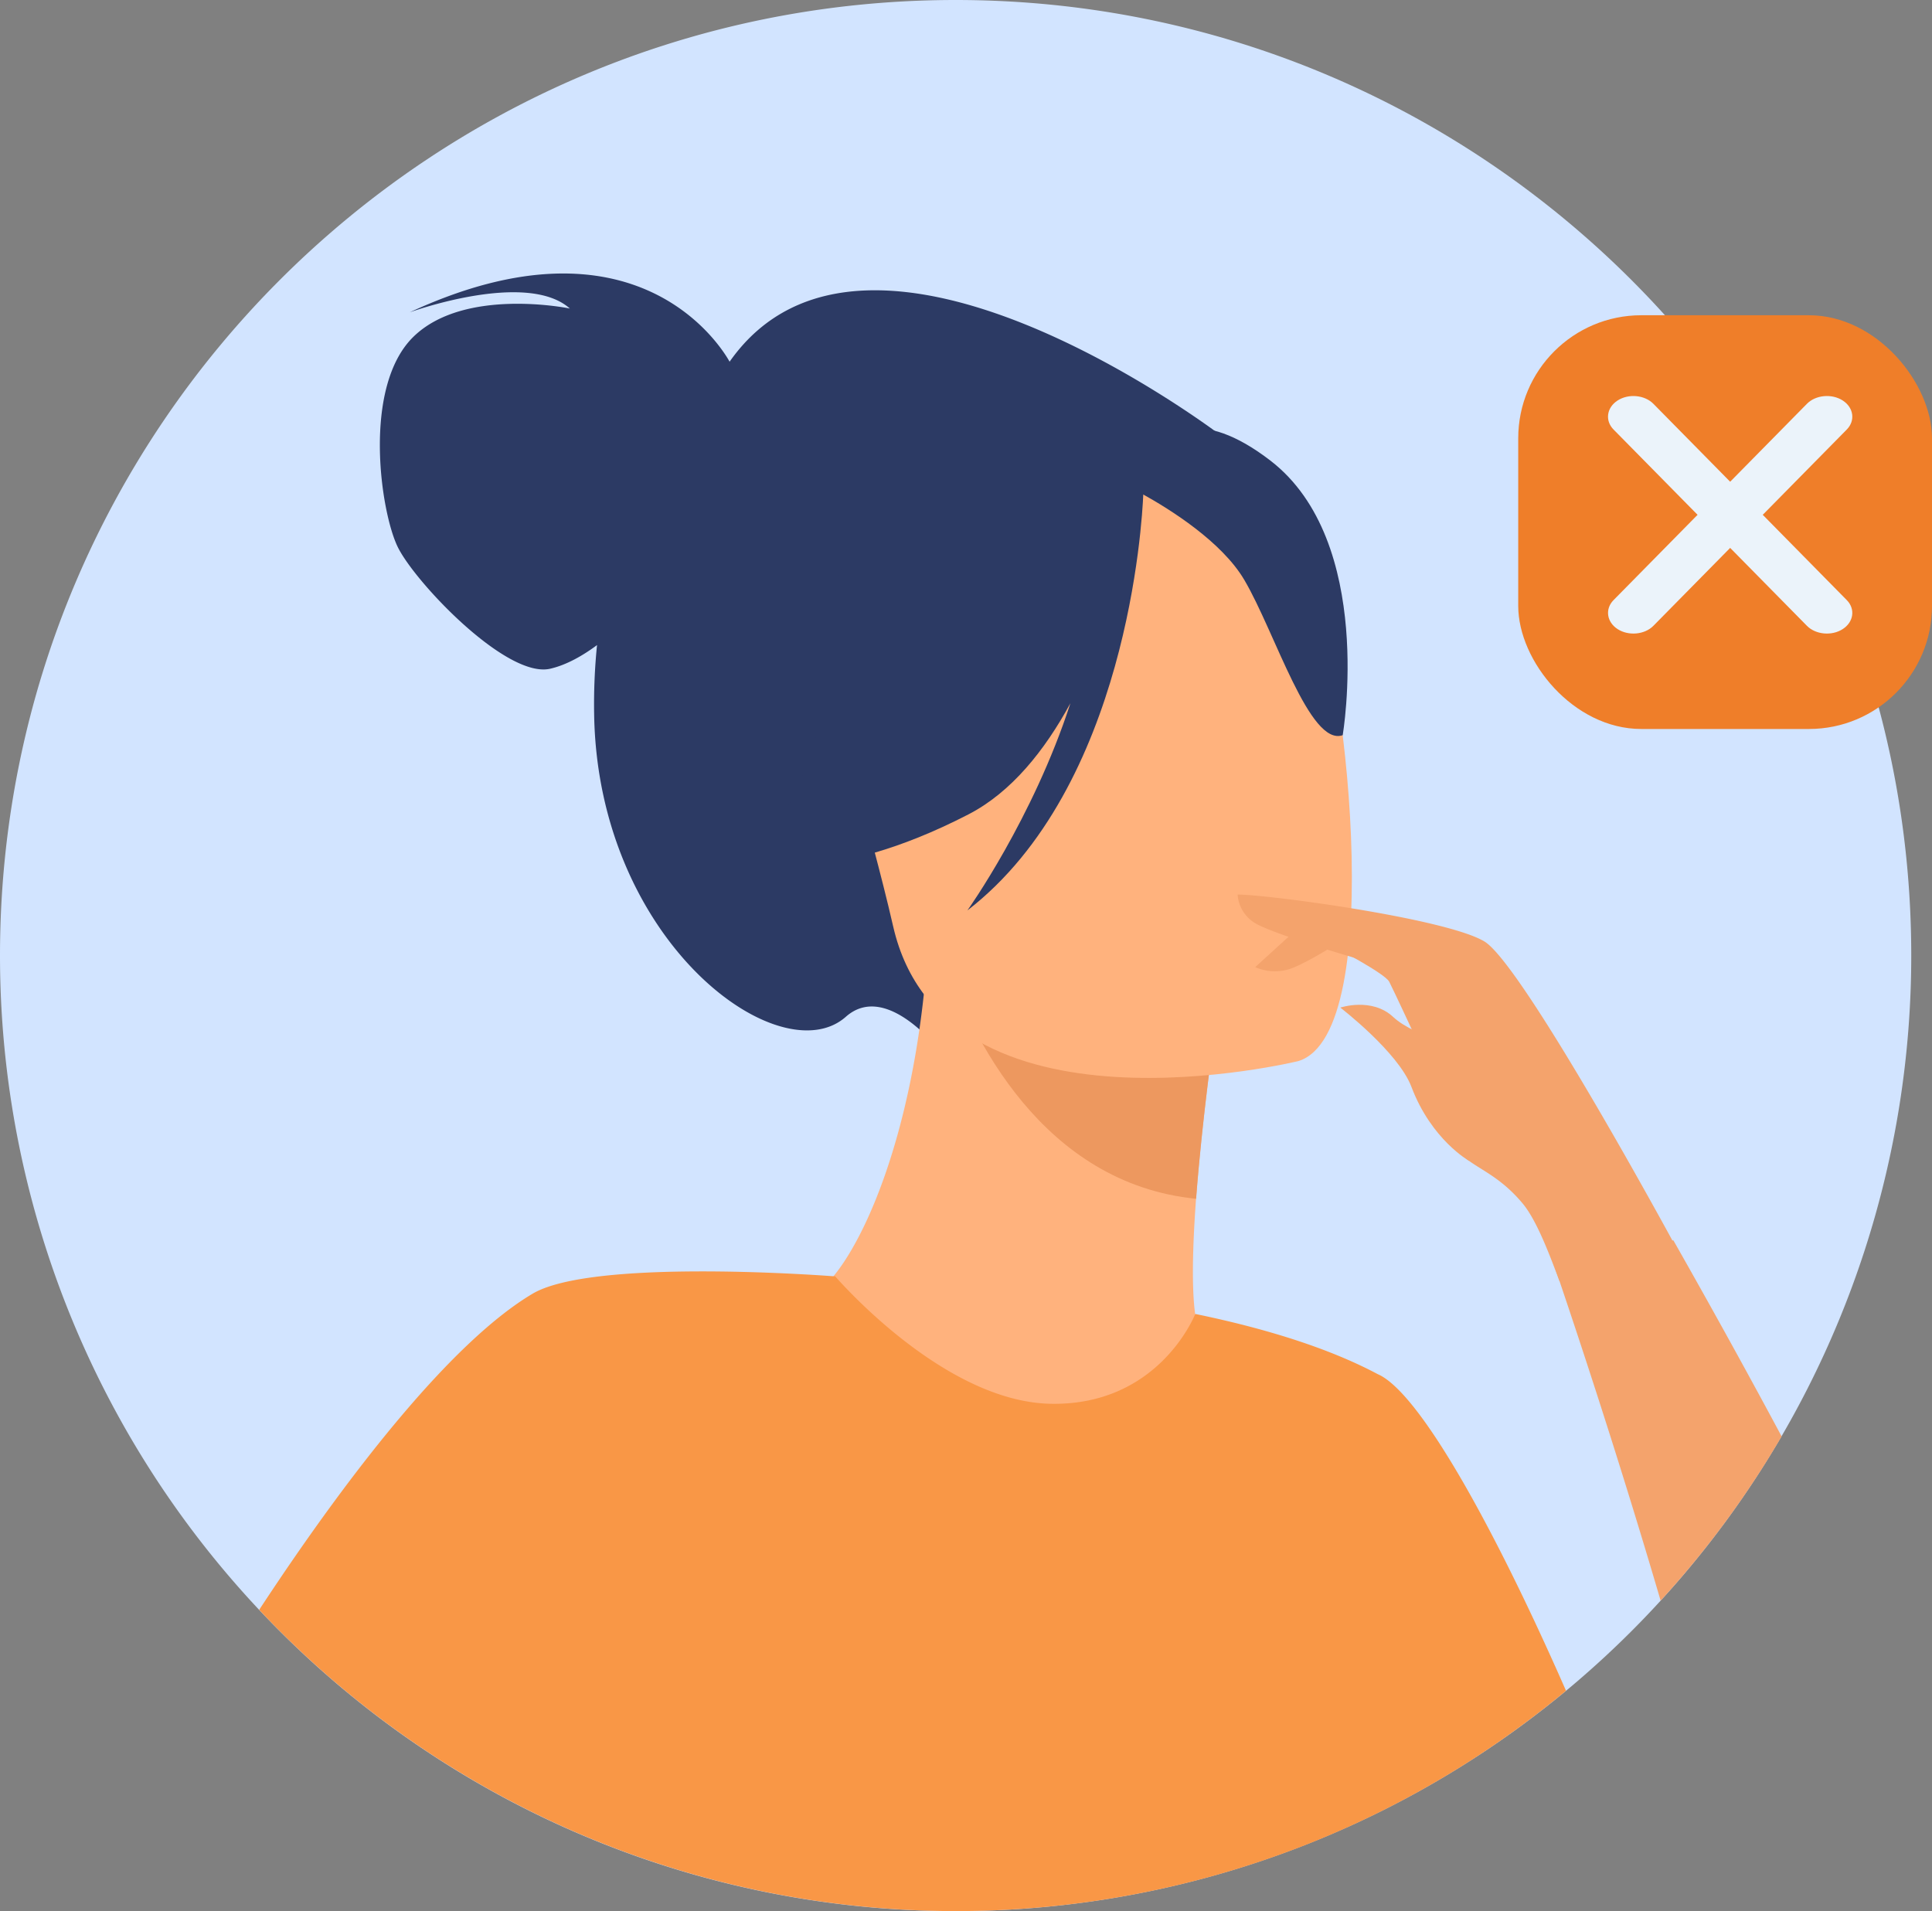 <svg xmlns="http://www.w3.org/2000/svg" viewBox="0 0 727.23 719.43"><rect x="0" y="0" width="727.23" height="719.43" fill="#808080" stroke="none"/><defs><style>.cls-1{fill:#d2e4ff;}.cls-2{fill:#2c3a64;}.cls-3{fill:#ffb27d;}.cls-4{fill:#ed985f;}.cls-5{fill:#f99746;}.cls-6{fill:#f4a36c;}.cls-7{fill:#ef7e29;}.cls-8{fill:#ebf3fa;}</style></defs><title>p2</title><g id="Layer_2" data-name="Layer 2"><g id="Слой_1" data-name="Слой 1"><path class="cls-1" d="M719.42,359.72A359.71,359.71,0,0,1,0,359.72C0,161.05,161.05,0,359.7,0S719.42,161.05,719.42,359.72Z"/><path class="cls-2" d="M274.63,136.16c-2.78-5-34.73-58.32-120.41-18.59,0,0,43.91-16,60.28-1.43,0,0-39.58-8.23-58.88,10.63s-12.43,65.91-5.87,79.21,40.91,49.5,57.32,45.76c6.22-1.42,12.39-5,17.66-8.91a222.35,222.35,0,0,0-1.09,25.92c1.3,86,70.07,135.87,94.75,114,15.83-14,36.75,14.51,36.75,14.51L459.78,164.07S326.49,62.29,274.63,136.16Z"/><path class="cls-3" d="M518.59,620.61c-21.94,15.22-49.44,27.77-84,35.73-129.43,29.9-179-79.49-197.66-154.58,17.65-10.1,34.26-12.33,43.85-13.47,9.35-1.1,19.19-1.84,27.34-2.24,14.53-11.13,36.19-56.69,41-127.43l6.09,1.63,102,27.92s-4.67,32.43-7,63.07c-1.77,24-2,46.9,2.49,52.51,8,1.73,12.74,2.85,12.74,2.85a.26.26,0,0,0,.05.1C466.92,509,496.51,557.62,518.59,620.61Z"/><path class="cls-4" d="M457.23,388.2s-4.69,32.4-7,63.07c-57.79-5.79-84.61-60.81-95.05-91Z"/><path class="cls-3" d="M488.77,399.42s-133.41,32.79-152.55-50.6S287,213.49,371.33,189s108.28,3.55,121.44,29.83S523,388.74,488.77,399.42Z"/><path class="cls-2" d="M478.2,173.39c-26.43-20.36-40.82-11.28-47.86-1.74-82.39-23.52-116,46.74-116,46.74,4.71,61.9-30.62,106-30.62,106s27.85,9.5,80.81-17.82c16.18-8.35,28.73-24.07,38.39-41.86-14.05,43.37-38.77,78-38.77,78,60.12-46.42,65.76-146.07,66.19-156.56,9.85,5.47,29.61,17.74,38.09,32.25C480,238.1,493,281.15,505.41,276.75,505.41,276.75,517.84,203.92,478.2,173.39Z"/><path class="cls-5" d="M518.59,517.28C500,507.38,476,500,449.91,494.62a0,0,0,0,1,0,0h0c-.47,1.18-14.15,34.56-54.39,33.82-38.93-.71-77.43-43.77-81.17-48l-.54,0c-7.5-.56-91.39-6.52-113.38,6.59C171.53,504.19,134,550.5,97.56,606a360.06,360.06,0,0,0,396.53,87.46,359.75,359.75,0,0,0,95.38-57C562.2,574.34,534.16,524,518.59,517.28Z"/><path class="cls-6" d="M630.2,468.23s-57-105.14-71.46-113.83-81.7-17.68-92.89-17.65a13.71,13.71,0,0,0,7.75,11.39c7.71,3.95,37.75,13.23,46.64,15.2S539,383,540.41,388.53s-2.07,28.65,6.34,42.09c5.58,8.92,15.4,9.22,26.43,22.46,5.59,6.71,10.69,20.95,13.81,29.11Z"/><path class="cls-6" d="M553,437s-14.19-7.9-21.73-27.89c-5-13.12-26.76-29.81-26.76-29.81s11.89-4,19.93,3.55,30.74,13.27,30.74,13.27Z"/><path class="cls-6" d="M487.09,350.75l-14.62,13.32a18.42,18.42,0,0,0,14.43.17c7.8-3.21,20.77-11.82,20.77-11.82Z"/><path class="cls-6" d="M501.7,356.21s19.54,10.14,21.22,13.36,10.84,23,10.84,23,9.09,8.92,12.71,4.1-4.23-37.3-8.64-40.39S501.7,356.21,501.7,356.21Z"/><path class="cls-6" d="M670.63,540.72a360.77,360.77,0,0,1-45.55,61.83c-15.77-53.8-31.9-102.12-38.08-120.36l-.1-.27c-1.63-4.81-2.54-7.45-2.54-7.45l45.16-7.5.36-.05Q651.16,504.4,670.63,540.72Z"/><rect class="cls-7" x="571.48" y="118.67" width="155.75" height="155.75" rx="46.33" ry="46.33"/><path class="cls-8" d="M693.63,236.81h0c-4.12,2.67-10.19,2.11-13.48-1.23l-72.79-73.89c-3.29-3.34-2.61-8.25,1.51-10.92h0c4.12-2.67,10.19-2.11,13.48,1.23l72.79,73.89C698.44,229.23,697.76,234.14,693.63,236.81Z"/><path class="cls-8" d="M608.88,236.81h0c4.12,2.67,10.19,2.11,13.48-1.23l72.79-73.89c3.29-3.34,2.61-8.25-1.51-10.92h0c-4.12-2.67-10.19-2.11-13.48,1.23l-72.79,73.89C604.08,229.23,604.76,234.14,608.88,236.81Z"/></g></g></svg>
